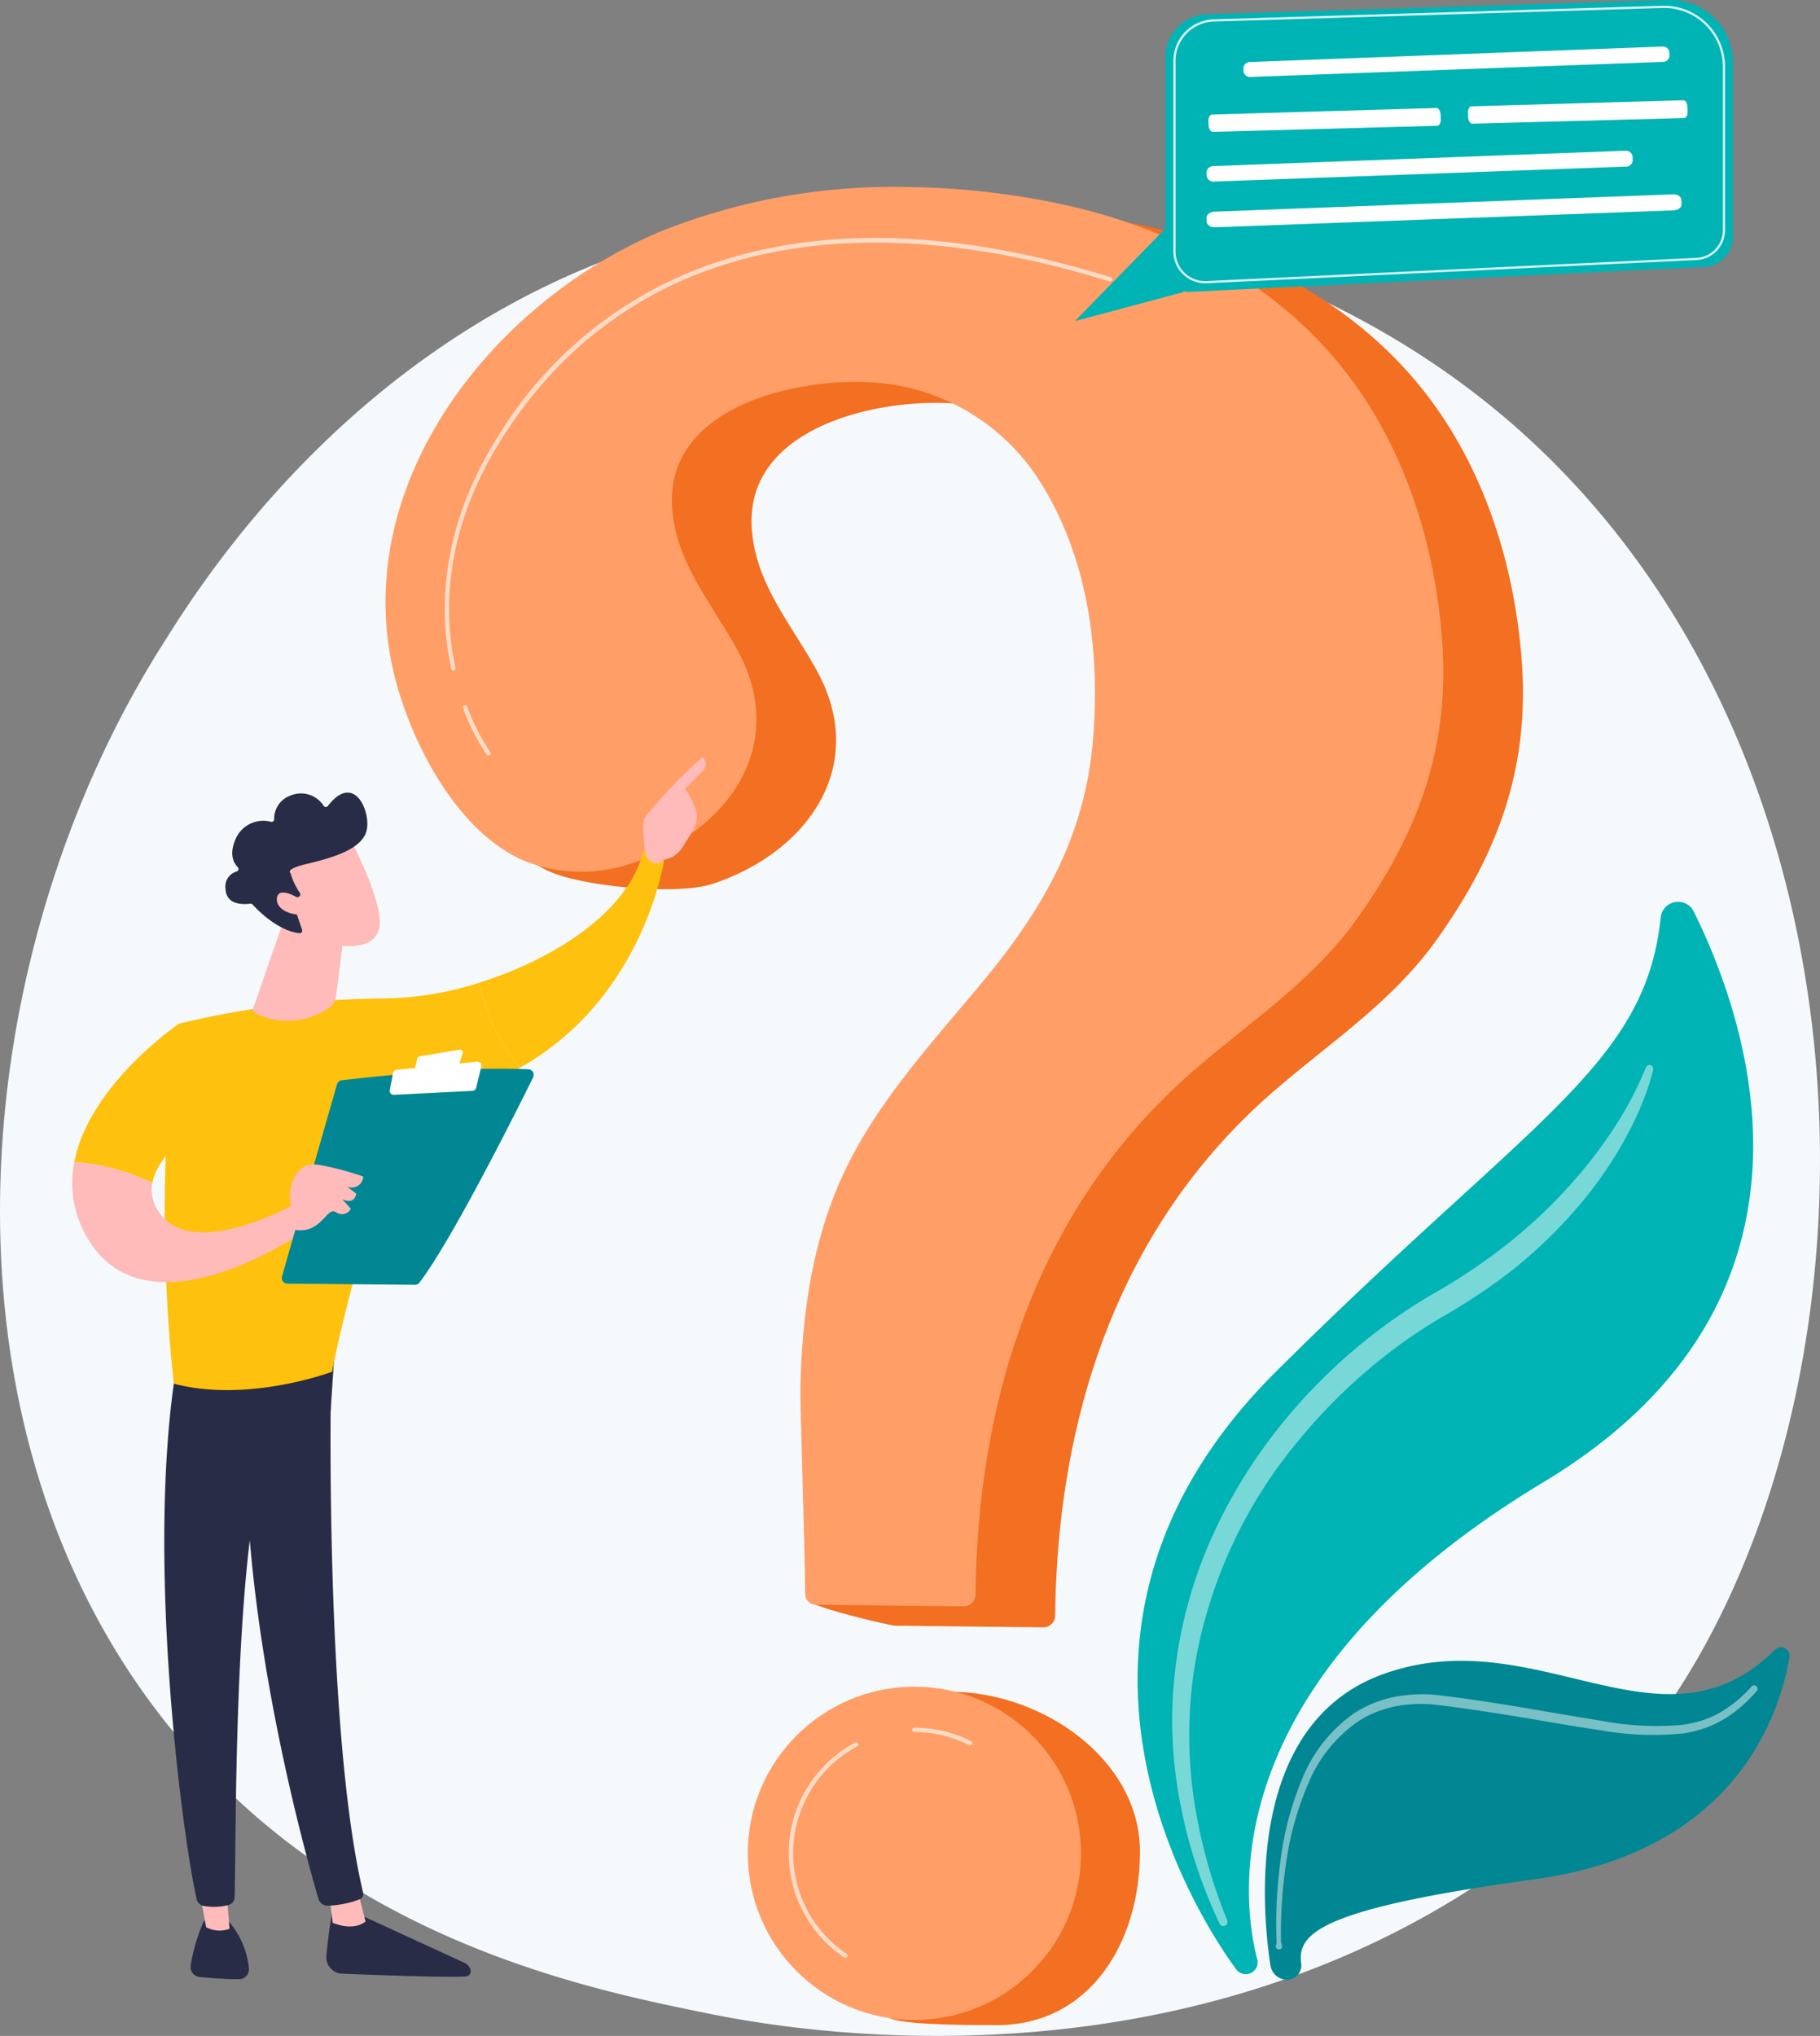 <svg xmlns="http://www.w3.org/2000/svg" xmlns:xlink="http://www.w3.org/1999/xlink" width="176.862" height="197.792" viewBox="0 0 176.862 197.792">
    <rect x="0" y="0" width="176.862" height="197.792" fill="#808080" stroke="none"/>
    <defs>
        <linearGradient id="linear-gradient" x1="117.679" x2="118.679" y1=".5" y2=".5" gradientUnits="objectBoundingBox">
            <stop offset="0" stop-color="#febbba"/>
            <stop offset="1" stop-color="#ff928e"/>
        </linearGradient>
        <linearGradient id="linear-gradient-2" x1="136.292" x2="137.292" y1=".5" y2=".5" xlink:href="#linear-gradient"/>
        <linearGradient id="linear-gradient-3" x1="-119.468" x2="-121.344" y1="1.716" y2="-.451" xlink:href="#linear-gradient"/>
        <linearGradient id="linear-gradient-4" x1="18.202" x2="19.202" y1=".5" y2=".5" xlink:href="#linear-gradient"/>
        <linearGradient id="linear-gradient-5" x1="58.424" x2="59.424" y1=".5" y2=".5" xlink:href="#linear-gradient"/>
        <linearGradient id="linear-gradient-6" x1="46.037" x2="47.037" y1=".5" y2=".5" xlink:href="#linear-gradient"/>
        <linearGradient id="linear-gradient-7" x1="-3.408" x2="-3.203" y1="8.144" y2="9.323" gradientUnits="objectBoundingBox">
            <stop offset="0" stop-color="#282c47"/>
            <stop offset="1" stop-color="#1a0f91"/>
        </linearGradient>
        <style>
            .cls-2{fill:#00b3b4}.cls-3{fill:#008793}.cls-4,.cls-7,.cls-9{fill:#fff}.cls-4{opacity:.47}.cls-5{fill:#f36f21}.cls-6{fill:#ff9f67}.cls-7{opacity:.63}.cls-10{fill:#282c47}.cls-13{fill:#fec10d}.cls-14{fill:#febbba}
        </style>
    </defs>
    <g id="Group_9196" transform="translate(-30.182 -11.019)">
        <g id="Illustration" transform="translate(30.182 29.189)">
            <g id="Group_9195">
                <path id="Path_20172" fill="#f5f9fc" d="M626.845 637.83a63.955 63.955 0 0 1-9.783 8.237c-31.914 22.9-69.676 16.224-77.7 14.594-11.851-2.407-34.76-7.06-51.322-26.537-25.057-29.467-21.156-75.891-1.719-106.537 3.555-5.606 22.335-36.718 60.5-41.707 23.1-3.02 50.026 3.071 69.526 19.407 40.933 34.292 38.02 103.569 10.498 132.543z" transform="translate(-470.484 -483.201)"/>
                <g id="Group_9174" transform="translate(110.55 69.44)">
                    <path id="Path_20173" d="M2204.12 1641.629a1.145 1.145 0 0 1-.768-.453c-2.694-3.63-22.28-32.039 3.787-58.008 24.746-24.652 35.963-29.714 37.454-44.2a1.7 1.7 0 0 1 3.213-.573c5.623 11.4 14.383 37.99-14.608 55.444-31.98 19.254-29.359 40.361-27.812 46.359a1.148 1.148 0 0 1-1.267 1.428z" class="cls-2" transform="translate(-2193.762 -1537.45)"/>
                    <path id="Path_20174" d="M2388.5 2698.808a1.655 1.655 0 0 1-1.416-1.386c-.763-4.94-2.638-23.4 10.961-28.3 14.971-5.389 27.058 8.554 38.063-2.359a.835.835 0 0 1 1.414.73c-.98 5.7-5.342 18.9-24.753 21.562-20.776 2.844-23.114 5.227-22.695 8.184a1.394 1.394 0 0 1-1.574 1.565z" class="cls-3" transform="translate(-2374.176 -2594.089)"/>
                    <path id="Path_20175" d="M2292.987 1784.708a21.325 21.325 0 0 1-.994 3.084 31.212 31.212 0 0 1-1.347 2.929 38.428 38.428 0 0 1-3.454 5.451 45.188 45.188 0 0 1-9.214 9.029 58.993 58.993 0 0 1-5.406 3.5 49.118 49.118 0 0 0-5.131 3.437 54.059 54.059 0 0 0-8.886 8.584 46.088 46.088 0 0 0-10.175 22.235 43.249 43.249 0 0 0-.069 12.376 51.181 51.181 0 0 0 3.279 12.047.405.405 0 0 1-.742.324 48.454 48.454 0 0 1-3.914-12.153 42.137 42.137 0 0 1-.364-12.844 44.112 44.112 0 0 1 3.467-12.423 50.078 50.078 0 0 1 6.74-11 54 54 0 0 1 9.226-9.019 51.5 51.5 0 0 1 5.365-3.622 59.141 59.141 0 0 0 5.242-3.327 49.707 49.707 0 0 0 9.119-8.317 43.438 43.438 0 0 0 3.689-4.984 32.789 32.789 0 0 0 2.854-5.5l.01-.025a.37.37 0 0 1 .7.218z" class="cls-4" transform="translate(-2242.88 -1768.421)"/>
                    <path id="Path_20176" d="M2403.313 2749.164a1.313 1.313 0 0 0 .038-.516l-.016-.509-.012-1.018q0-1.018.045-2.034c.061-1.355.176-2.709.357-4.056a30.4 30.4 0 0 1 2.065-7.9 14.417 14.417 0 0 1 5.059-6.472 11.159 11.159 0 0 1 3.876-1.594 14.2 14.2 0 0 1 4.164-.211c5.408.627 10.709 1.664 16.024 2.506a28.289 28.289 0 0 0 7.931.392 11.814 11.814 0 0 0 1.9-.434 10 10 0 0 0 1.774-.793 12.513 12.513 0 0 0 3.012-2.507.33.33 0 0 1 .493.438 13.21 13.21 0 0 1-3.13 2.715 10.769 10.769 0 0 1-1.9.9 12.615 12.615 0 0 1-2.031.51 29.014 29.014 0 0 1-8.19-.306c-2.686-.382-5.337-.88-8-1.311s-5.336-.849-7.978-1.159a13.264 13.264 0 0 0-3.894.161 10.252 10.252 0 0 0-3.58 1.435 13.625 13.625 0 0 0-4.871 6.032 29.749 29.749 0 0 0-2.157 7.685c-.2 1.325-.342 2.661-.426 4q-.062 1-.082 2.012l-.007 1.007.006.5a1.09 1.09 0 0 0 .079.5.306.306 0 1 1-.561.04z" class="cls-4" transform="translate(-2389.852 -2647.796)"/>
                </g>
                <g id="Group_9177" transform="translate(37.462)">
                    <g id="Group_9175" transform="translate(7.742 2.037)">
                        <path id="Path_20177" d="M1225.69 486.763a60.907 60.907 0 0 0-23.639 4.245c-16.927 7.023-31.293 25.607-25.671 44.589 1.826 6.166.867 12.969 7.01 15.649 3.324 1.45 12.375 2.313 15.817 1.17 9.147-3.037 15.16-11.349 10.185-20.566-1.593-2.952-3.655-5.648-5.031-8.707s-2-6.69-.6-9.737c2.753-5.981 11.9-7.883 17.83-7.7a20.754 20.754 0 0 1 17.111 9.614c4.7 7.4 5.884 16.407 5.2 25-.735 9.195-4.612 16.217-10.422 23.27-5 6.073-10.511 11.9-13.836 19.033-3.052 6.546-4.05 13.8-4.187 20.962-.027 1.388-6.93 14.47-6.9 18.466 0 .565 7.83 2.435 8.394 2.441l14.363.161a1.145 1.145 0 0 0 1.16-1.129c.219-19.444 6.2-37.981 21.339-51.04 5.509-4.752 11.442-8.621 15.725-14.618 6.105-8.548 9.117-16.961 8.248-27.51-.794-9.635-3.967-19.276-10.247-26.751-6.75-8.035-16.63-13.053-26.9-15.218a75.766 75.766 0 0 0-14.949-1.624z" class="cls-5" transform="translate(-1175.141 -486.76)"/>
                        <path id="Path_20178" d="M1754.289 2749.351c0 8.941-4.956 16.851-13.9 16.851-1.931 0-8.5.018-10.218-.6-6.233-2.252-6.255-7.04-6.255-14.05 0-8.941 3.019-17.735 11.96-17.735s18.413 6.593 18.413 15.534z" class="cls-5" transform="translate(-1688.713 -2589.664)"/>
                    </g>
                    <g id="Group_9176">
                        <path id="Path_20179" d="M1105 455a60.908 60.908 0 0 0-23.639 4.245c-16.927 7.023-31.293 25.607-25.671 44.589 1.826 6.166 6.049 13.929 12.192 16.608a15.023 15.023 0 0 0 10.635.211c9.147-3.037 15.16-11.349 10.185-20.566-1.593-2.952-3.655-5.648-5.031-8.707s-2-6.69-.6-9.737c2.753-5.981 11.9-7.883 17.83-7.7a20.755 20.755 0 0 1 17.111 9.614c4.7 7.4 5.884 16.407 5.2 25-.735 9.195-4.612 16.216-10.422 23.27-5 6.073-10.511 11.9-13.836 19.033-3.052 6.546-4.05 13.8-4.187 20.962-.027 1.388.441 15.884.47 19.881a1.034 1.034 0 0 0 1.024 1.027l14.363.161a1.145 1.145 0 0 0 1.159-1.129c.219-19.444 6.2-37.981 21.339-51.04 5.509-4.752 11.442-8.621 15.725-14.618 6.105-8.548 9.117-16.961 8.248-27.51-.794-9.635-3.967-19.276-10.247-26.751-6.75-8.035-16.63-13.053-26.9-15.218A75.765 75.765 0 0 0 1105 455z" class="cls-6" transform="translate(-1054.451 -455)"/>
                        <circle id="Ellipse_548" cx="16.189" cy="16.189" r="16.189" class="cls-6" transform="translate(35.205 145.696)"/>
                    </g>
                    <path id="Path_20180" d="M1145.114 574.169a.208.208 0 0 1-.2-.163c-1.135-5.123-1.3-13.145 4.348-22.27a39.425 39.425 0 0 1 22.989-17.714c10.412-3.043 22.774-2.392 36.743 1.937a.208.208 0 0 1-.123.4c-26.837-8.316-47.881-2.776-59.256 15.6-5.576 9.007-5.414 16.914-4.3 21.962a.208.208 0 0 1-.2.253z" class="cls-7" transform="translate(-1138.516 -527.191)"/>
                    <path id="Path_20181" d="M1174.177 1244.505a.207.207 0 0 1-.168-.085 20.852 20.852 0 0 1-2.3-4.518.208.208 0 0 1 .388-.148 20.863 20.863 0 0 0 2.248 4.422.208.208 0 0 1-.168.33z" class="cls-7" transform="translate(-1164.173 -1189.286)"/>
                    <path id="Path_20182" d="M1857.977 2790.049a.208.208 0 0 1-.094-.022 11.659 11.659 0 0 0-5.323-1.268.208.208 0 0 1 0-.416 12.071 12.071 0 0 1 5.511 1.313.208.208 0 0 1-.094.393z" class="cls-7" transform="translate(-1801.166 -2638.657)"/>
                    <path id="Path_20183" d="M1670.923 2831.438a.207.207 0 0 1-.116-.036 12.2 12.2 0 0 1 1.053-20.868.208.208 0 0 1 .2.366 11.787 11.787 0 0 0-1.017 20.157.208.208 0 0 1-.116.38z" class="cls-7" transform="translate(-1626.234 -2659.402)"/>
                </g>
                <g id="Group_9189" transform="translate(104.453 -18.169)">
                    <path id="Path_20199" d="M2154.284 1312.776l-8.8 9 10.555-2.82z" class="cls-2" transform="translate(-2145.484 -1290.58)"/>
                    <path id="Path_20200" d="M2335.014 992.7l-50 2.427a2.25 2.25 0 0 1-2.359-2.248V972.3a4.139 4.139 0 0 1 4.01-4.136l45.063-1.394a6.076 6.076 0 0 1 6.076 6.076v16.917a2.933 2.933 0 0 1-2.79 2.937z" class="cls-2" transform="translate(-2273.854 -966.774)"/>
                    <path id="Path_20201" fill="#fff" d="M2297.712 1002.421a3.092 3.092 0 0 1-3.087-3.092v-18.54a4.046 4.046 0 0 1 3.988-4.017l43.632-1.318a5.929 5.929 0 0 1 5.995 5.849v15.984a2.907 2.907 0 0 1-2.805 2.876l-47.572 2.253c-.051.004-.101.005-.151.005zm44.536-26.749l-43.628 1.318a3.83 3.83 0 0 0-3.778 3.8v18.54a2.874 2.874 0 0 0 3.011 2.872l47.571-2.253a2.69 2.69 0 0 0 2.6-2.659V981.3a5.711 5.711 0 0 0-5.776-5.628z" opacity="0.85" transform="translate(-2285.057 -974.898)"/>
                    <path id="Path_20202" d="M2441.4 1037.286l-39.981 1.5a.645.645 0 0 0-.689.58l.015.351a.642.642 0 0 0 .725.519l39.983-1.46a.646.646 0 0 0 .689-.58l-.017-.388a.643.643 0 0 0-.725-.522z" class="cls-9" transform="translate(-2384.356 -1032.762)"/>
                    <path id="Path_20203" d="M2385.636 1195.068l-39.981 1.489a.651.651 0 0 0-.688.6l.016.364a.649.649 0 0 0 .726.539l39.983-1.451a.652.652 0 0 0 .689-.6l-.017-.4a.649.649 0 0 0-.728-.541z" class="cls-9" transform="translate(-2332.169 -1180.422)"/>
                    <path id="Path_20204" d="M2390.31 1261.069l-44.571 1.683c-.438.016-.783.29-.77.609l.016.368c.013.316.374.557.807.541l44.572-1.645c.438-.016.784-.289.77-.609l-.017-.406c-.017-.315-.373-.557-.807-.541z" class="cls-9" transform="translate(-2332.173 -1242.189)"/>
                    <path id="Path_20205" d="M2369.886 1130.317l-21.792.635c-.214.006-.374.3-.356.654l.02.409c.017.351.2.629.414.623l21.793-.593c.214-.006.375-.3.357-.654l-.022-.451c-.017-.35-.2-.629-.414-.623z" class="cls-9" transform="translate(-2334.762 -1119.826)"/>
                    <path id="Path_20206" d="M2761.913 1118.577l-20.6.59c-.2.006-.353.3-.335.654l.02.409c.017.351.193.629.393.624l20.6-.548c.2-.005.353-.3.335-.654l-.022-.451c-.015-.351-.191-.63-.391-.624z" class="cls-9" transform="translate(-2702.777 -1108.838)"/>
                </g>
                <g id="Group_9194" transform="translate(7.023 55.389)">
                    <path id="Path_20207" d="M1090.141 3139.451s-.412 2.333-.614 4.643a1.591 1.591 0 0 0 1.522 1.724c3.076.128 9.655.377 12.016.272a.518.518 0 0 0 .456-.709 1.159 1.159 0 0 0-.593-.625l-10.867-4.995z" class="cls-10" transform="translate(-1064.832 -3027.63)"/>
                    <path id="Path_20208" fill="url(#linear-gradient)" d="M1093.928 3111.793l.331 2.791s1.9.886 3.2-.112l-.788-3.11z" transform="translate(-1068.957 -3001.343)"/>
                    <path id="Path_20209" d="M971.9 2300.176c-.143.729-.768 36.369 3.042 52.341a.542.542 0 0 1-.318.631 9.446 9.446 0 0 1-3.1.63.934.934 0 0 1-.926-.67c-1.089-3.706-6.307-22.272-6.988-40.008-.761-19.818 0-.675 0-.675l.446-12.25z" class="cls-10" transform="translate(-946.677 -2242.194)"/>
                    <path id="Path_20210" d="M885.194 3158.424a16.786 16.786 0 0 0-1.291 4.308.971.971 0 0 0 .854 1.163c1.016.1 2.579.228 3.831.219a.968.968 0 0 0 .958-1.08 8.164 8.164 0 0 0-1.906-4.478z" class="cls-10" transform="translate(-872.386 -3045.386)"/>
                    <path id="Path_20211" fill="url(#linear-gradient-2)" d="M895.337 3100.077l.774 4.22a2.729 2.729 0 0 0 2.278.156l-.369-4.541z" transform="translate(-883.106 -2990.629)"/>
                    <path id="Path_20212" d="M845.258 2288.471c-3.116 18.8.676 46.476 1.955 51.892a.845.845 0 0 0 .682.641 5.67 5.67 0 0 0 2.437-.1.774.774 0 0 0 .556-.713c.172-4.379-.137-31.26 2.766-41.883a2.414 2.414 0 0 1 .931-1.331l5.635-4.006.432-6.475z" class="cls-10" transform="translate(-835.117 -2229.395)"/>
                    <g id="Group_9190" transform="translate(8.978 8.984)">
                        <path id="Path_20213" d="M865.637 1739.568A87.777 87.777 0 0 0 846 1742.02c-2.783 16.24-.487 34.973-.487 34.973 7.229 1.9 15.383-1.159 15.383-1.159 1.2-6.788 6.807-25.892 6.807-25.892a30.758 30.758 0 0 0 11.416-3.623 20.02 20.02 0 0 1-3.957-8.277 31.332 31.332 0 0 1-9.525 1.526z" class="cls-13" transform="translate(-844.619 -1725.107)"/>
                        <path id="Path_20214" d="M1338.734 1537.12a1.787 1.787 0 0 0-2.078-.584c-1.374 5.8-8.579 10.51-15.981 12.811a20.02 20.02 0 0 0 3.957 8.277c12.285-6.907 14.102-20.504 14.102-20.504z" class="cls-13" transform="translate(-1290.136 -1536.412)"/>
                    </g>
                    <g id="Group_9191" transform="translate(55.498)">
                        <path id="Path_20215" d="M1571.646 1406.337c.1.305-1.015.77-1.67-.478-.023-.6-.387-3.16-.029-3.648a47.717 47.717 0 0 1 5.594-5.848.878.878 0 0 1 .11 1.22l-1.79 1.865a8.66 8.66 0 0 1 1.045 2.066 2.508 2.508 0 0 1-.25 1.846c-.314.566-.743 1.3-1.148 1.878a2.477 2.477 0 0 1-1.862 1.099z" class="cls-14" transform="translate(-1569.791 -1396.363)"/>
                        <path id="Path_20216" fill="url(#linear-gradient-3)" d="M1589.754 1463.313l-1.631 1.383-.512 1.377 1.455 1.614a18.766 18.766 0 0 1 .852-3.323c.363-.592.174-.878-.164-1.051z" transform="translate(-1586.467 -1459.018)"/>
                    </g>
                    <path id="Path_20217" d="M721.509 1809.1l-3.581-9.041s-8.722 5.926-10.156 13.439a20.644 20.644 0 0 1 7.582 2.032c.646-3.551 6.155-6.43 6.155-6.43z" class="cls-13" transform="translate(-707.573 -1774.158)"/>
                    <path id="Path_20218" fill="url(#linear-gradient-4)" d="M726.231 2013.663s-9.792 5.534-13.1.809a3.714 3.714 0 0 1-.681-2.886 20.644 20.644 0 0 0-7.582-2.032 10.371 10.371 0 0 0 1.127 7.109c5.788 10.587 21.528-.585 21.528-.585z" transform="translate(-704.672 -1970.216)"/>
                    <g id="Group_9192" transform="translate(20.36 28.421)">
                        <path id="Path_20219" d="M1022.072 1887.863l5.344-18.663a.544.544 0 0 1 .46-.392c.968-.113 3.774-.43 7.013-.7a79.62 79.62 0 0 1 11.141-.37.546.546 0 0 1 .446.786c-1.54 3.115-7.874 15.788-11.046 19.939a.548.548 0 0 1-.441.216l-12.4-.115a.546.546 0 0 1-.517-.701z" class="cls-3" transform="translate(-1022.051 -1865.836)"/>
                        <path id="Path_20220" d="M1223.98 1840.038l3.875-.646a.278.278 0 0 1 .31.361l-.384 1.162a.278.278 0 0 1-.227.188l-3.729.5a.278.278 0 0 1-.307-.339l.237-1.015a.278.278 0 0 1 .225-.211z" class="cls-9" transform="translate(-1210.586 -1839.389)"/>
                        <path id="Path_20221" d="M1185.509 1860.257l.319-1.663a.384.384 0 0 1 .339-.31l7.826-.794a.384.384 0 0 1 .412.472l-.5 2.072a.384.384 0 0 1-.354.294l-7.647.385a.384.384 0 0 1-.395-.456z" class="cls-9" transform="translate(-1175.016 -1856.327)"/>
                        <path id="Path_20222" fill="url(#linear-gradient-5)" d="M1034.991 2019.633s-.744-3.061-.444-4.147.882-2.482 2.822-2.172a28.374 28.374 0 0 1 4.227 1.127 1.11 1.11 0 0 1-1.589.958l.914.707s-.131 1.133-1.376.527l.85.938a.991.991 0 0 1-1.451.334c-.916-.597-1.355 2.095-3.953 1.728z" transform="translate(-1033.679 -2002.115)"/>
                    </g>
                    <path id="Path_20223" fill="url(#linear-gradient-6)" d="M981.215 1643.669l-2.971 8.592a.31.31 0 0 0 .141.373 6.984 6.984 0 0 0 7.244-.487 1.458 1.458 0 0 0 .671-1.041l.962-7.436z" transform="translate(-960.678 -1627.804)"/>
                    <g id="Group_9193" transform="translate(14.898 3.443)">
                        <path id="Path_20224" d="M1014.485 1519.642s3.263 6.141 2.844 8.622-4.462 2.3-7.992.288l-2.467-6.631z" class="cls-14" transform="translate(-1002.382 -1515.177)"/>
                        <path id="Path_20225" fill="url(#linear-gradient-7)" d="M944.022 1460.155a.253.253 0 0 0 .111-.37 6.606 6.606 0 0 1-.908-1.927s-.586-.376 1.493-.873 5.18-1.27 5.832-3.04c.635-1.726-1.034-6.065-3.7-2.607a.253.253 0 0 1-.4 0 2.61 2.61 0 0 0-3.179-1.033 2.394 2.394 0 0 0-1.639 2.313.252.252 0 0 1-.3.258 2.919 2.919 0 0 0-3.408 1.589c-.7 1.529-.244 2.395.168 2.818a.252.252 0 0 1-.108.419 1.519 1.519 0 0 0-1.072 1.733c.089 1.605 1.883 1.464 2.394 1.391a.254.254 0 0 1 .225.08c.438.485 2.412 2.544 4.549 2.792a.255.255 0 0 0 .268-.337l-.925-2.688a.254.254 0 0 1 .137-.315z" transform="translate(-936.911 -1450.036)"/>
                        <path id="Path_20226" d="M1017.062 1602.2s-2.323-1.594-2.493-.252 2.092 1.944 3.212 1.444z" class="cls-14" transform="translate(-1009.579 -1591.702)"/>
                    </g>
                </g>
            </g>
        </g>
    </g>
</svg>
